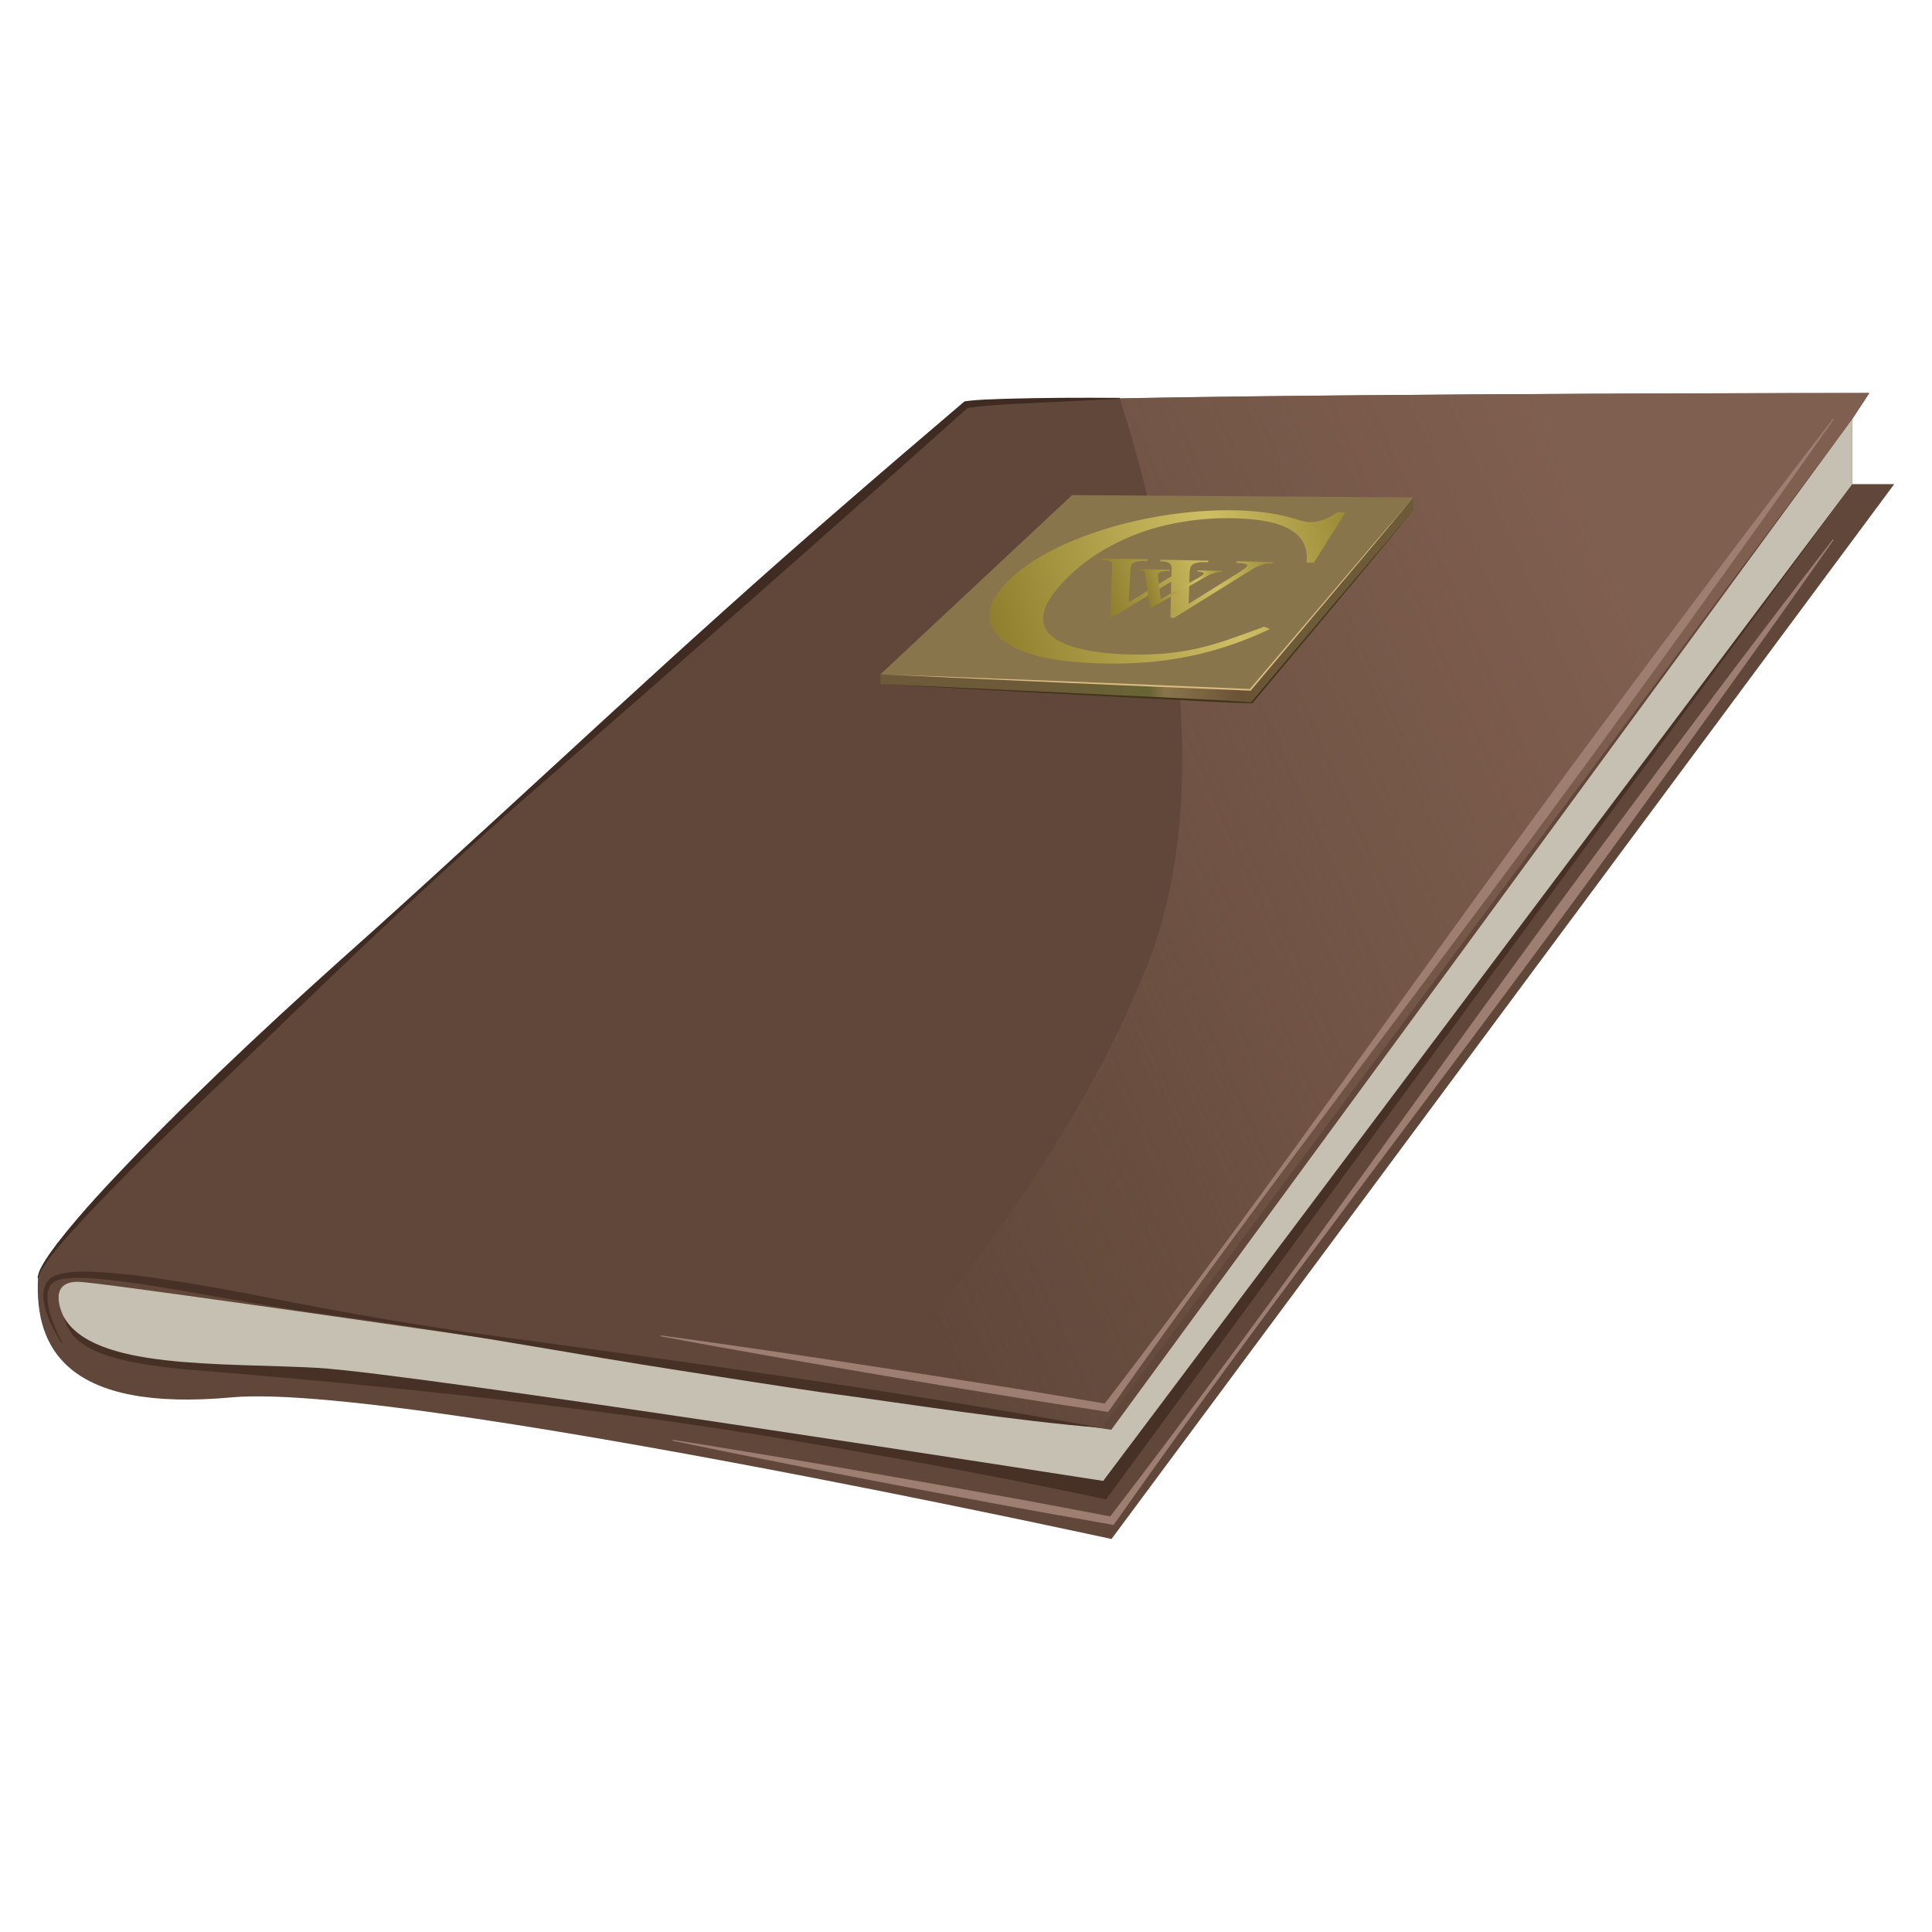 <svg xmlns="http://www.w3.org/2000/svg" xml:space="preserve" id="Layer_1" x="0" y="0" style="enable-background:new 0 0 1000 1000" version="1.1" viewBox="0 0 1000 1000"><style>.st266{fill:#473126}.st273{fill:#9e7e71}</style><path d="M980.45 250.59 575.31 796.58s-69.51-15.2-155.22-31.81C307.96 743.04 168.12 718.9 120 723.27c-84.88 7.72-102.25-25.07-100.32-61.73C21.61 624.88 500 209.46 500 209.46c7.34-1.39 37.64-2.44 79.57-3.27 134.31-2.63 387.96-2.77 387.96-2.77l-8.81 13.5v33.67h21.73z" style="fill:#604739"/><linearGradient id="SVGID_00000114047341105877677240000008119942697525765781_" x1="378.073" x2="1002.648" y1="560.369" y2="282.291" gradientUnits="userSpaceOnUse"><stop offset=".053" style="stop-color:#7f5f4f;stop-opacity:0"/><stop offset=".766" style="stop-color:#7f5f4f"/></linearGradient><path d="M570.16 739.31s-34.6-1.1-120.31-17.71C499 661.78 557.17 590.99 593.64 500c40.08-99.98 4.35-236.59-14.06-293.8 134.31-2.63 387.96-2.77 387.96-2.77l-8.81 13.5" style="fill:url(#SVGID_00000114047341105877677240000008119942697525765781_)"/><path d="M37.45 671.05s-8-2.18-4.54 10.34 12.71 23.4 67.68 27.76S284 724.93 393.94 742.9s178.52 33.2 178.52 33.2l386.27-525.5-15.63 7.91-372.82 501.8-276.48-46.26L104.39 695l-48.98-14.15-17.96-9.8z" class="st266"/><path d="M32.9 681.39s-9.29-17.95 7.43-17.95 534.86 76.61 534.86 76.61l383.54-523.12v33.67L571.01 766.51s-356.57-55.71-406.72-58.5S47.9 709.06 32.9 681.39z" style="fill:#c6c0b3"/><path d="M31.82 695.13c-4.99-7.88-14.17-24.66-6.42-32.87 3.14-2.86 7.7-3.37 11.53-3.8 3.12-.28 6.22-.31 9.31-.24 18.4.55 36.54 3.59 54.66 6.49 17.98 2.92 36.03 6.56 53.91 10.04 29.91 5.74 59.94 10.9 90.08 15.22 108.52 14.7 217.51 29.62 325.3 49.09-47.41-3.9-97.08-12.02-145.08-18.43-20.36-2.95-51.63-7.84-72.27-11.09-54.12-8.36-108.16-18.58-162.42-26.15-10.68-1.51-25.7-3.56-36.21-5.19-30.1-4.46-60-10.72-90.06-14.82-8.97-1.09-17.99-2.27-27-1.86-5.68.32-11.81 1.05-12.47 7.93-.7 8.9 3.59 17.65 7.57 25.43 0-.01-.43.25-.43.25z" class="st266"/><linearGradient id="SVGID_00000083803549554087163110000014806481827659659136_" x1="455.734" x2="731.546" y1="310.614" y2="310.614" gradientUnits="userSpaceOnUse"><stop offset=".292" style="stop-color:#6d5a38"/><stop offset=".505" style="stop-color:#686535"/><stop offset=".535" style="stop-color:#89754c"/><stop offset=".678" style="stop-color:#6a5236"/><stop offset=".769" style="stop-color:#6d5a38"/></linearGradient><path d="m715.53 261.52 16.02-4.04v6.64l-83.67 99.63-192.15-9.66v-5.08z" style="fill:url(#SVGID_00000083803549554087163110000014806481827659659136_)"/><path d="m554.94 256.26-99.21 92.75 191.4 8.05 84.42-99.58z" style="fill:#89754c"/><path d="M455.73 349.01c61.02 2.21 130.59 4.96 191.42 7.62l-.35.15c13.92-16.37 49.98-58.71 63.49-74.53l21.25-24.77-20.95 25.02c-13.23 15.73-49.38 58.56-63.13 74.84l-.14.16-.21-.01c-60.78-2.44-130.45-5.58-191.38-8.48z" style="fill:#dbba82"/><path d="M731.55 264.13c-23.06 27.96-59.83 71.75-83.34 99.91-15.93-.28-32.32-1.53-48.39-2.23-42.77-2.25-101.32-5.26-144.08-7.71 24.01 1.03 72.11 3.28 96.09 4.47 27.77 1.47 69.79 3.02 95.72 4.92 23.66-28.17 60.41-71.65 84-99.36z" style="fill:#42331b"/><path d="M19.44 661.52c.39-3.56 2.42-6.55 4.19-9.54 1.88-2.91 3.93-5.71 6.02-8.46 12.69-16.37 27-31.4 41.32-46.31 38.28-39.51 78.99-77.02 120.1-113.56 81.69-73.53 161.83-149.93 245.07-221.73 20.78-18.08 41.71-35.98 62.69-53.83l.41-.34.44-.07c6.83-.93 13.32-.98 20.11-1.25 19.93-.59 39.85-.63 59.78-.49l.01.5-39.79 1.88c-13.09.75-26.51 1.02-39.45 2.9l.85-.41c-68.27 61.12-147.84 131.1-216.78 191.29C232.8 446.63 182.04 495.09 133 542.5c-34.59 33.44-70.28 65.91-102.11 102.02-2.2 2.63-4.35 5.3-6.34 8.09-1.88 2.78-4.04 5.61-4.62 8.94l-.49-.03z" style="fill:#3f2b21"/><path d="M342.11 691.2c57.59 7.89 115.87 16.83 173.27 25.94 14.42 2.22 43.24 7.1 57.62 9.51l-1.94.8C659.2 612.72 743 491.24 829.24 375.29c39.44-53.13 79.08-106.1 119.48-158.52l.4.3c-37.99 54.19-76.73 107.82-115.68 161.31-84.93 116.86-175.96 233.13-259.15 351.46l-.71.99-1.24-.19c-14.35-2.24-43.35-6.69-57.68-9.09-37.89-6.13-77.25-12.87-115.16-19.48-19.18-3.33-38.34-6.8-57.48-10.37.01 0 .09-.5.09-.5z" class="st273"/><path d="M348.23 745.23c56.81 9 114.27 19.06 170.85 29.27 14.21 2.49 42.63 7.93 56.79 10.62l-1.99.79c87.51-113.85 170.65-234.43 256.24-349.5 39.15-52.72 78.49-105.29 118.59-157.31l.4.3c-37.7 53.78-76.14 107.01-114.79 160.1-84.28 115.98-174.65 231.35-257.19 348.8l-.72 1.01-1.26-.22c-14.15-2.52-42.75-7.52-56.87-10.2-37.35-6.86-76.15-14.35-113.5-21.7-18.9-3.7-37.78-7.54-56.64-11.47l.09-.49z" class="st273"/><linearGradient id="SVGID_00000065049420780734917140000010477417217708391296_" x1="693.15" x2="778.007" y1="226.269" y2="198.698" gradientTransform="rotate(2.292 -1426.215 -2740.834)" gradientUnits="userSpaceOnUse"><stop offset="0" style="stop-color:#907f2e"/><stop offset=".632" style="stop-color:#cfbf64"/><stop offset="1" style="stop-color:#9a8a37"/></linearGradient><path d="m659.39 290.91-.62.79c-.85-.02-1.62 0-2.33.05s-1.4.14-2.06.28c-.67.14-1.33.32-1.99.55-.66.23-1.38.53-2.14.89-.98.47-2.91 1.63-5.8 3.49l-36.72 22.83-1.91-.05.41-18.73-29.88 18.04-1.72-.04 1.01-24.24c.09-1.83.09-2.9 0-3.21-.17-.55-.67-.96-1.52-1.25-.84-.28-2.2-.44-4.07-.48l.67-.78 23.54.49-.66.78-1.13-.02c-1.69-.04-3.11.11-4.25.43-1.15.32-1.92.72-2.33 1.2-.2.24-.38.65-.53 1.23-.15.58-.24 1.32-.27 2.22l-.89 16.39 22.06-13.47.2-4.42c-.07-.53-.2-1-.39-1.41-.19-.41-.51-.75-.95-1.04-.44-.29-1.05-.51-1.83-.67-.77-.16-1.79-.25-3.04-.28l.65-.78 24.77.52-.64.79-1.69-.04c-1.78-.04-3.21.1-4.28.42-1.07.32-1.85.77-2.34 1.36-.59.72-.92 2-.98 3.82l-.46 15.92 25.05-15.61c2.81-1.76 4.48-2.96 5-3.62.53-.67.25-1.15-.85-1.45-1.1-.3-2.68-.47-4.75-.51l.63-.79 19.03.4z" style="fill:url(#SVGID_00000065049420780734917140000010477417217708391296_)"/><linearGradient id="SVGID_00000007413910068560765830000016002548926542899350_" x1="712.258" x2="752.815" y1="221.052" y2="207.874" gradientTransform="rotate(2.292 -1426.215 -2740.834)" gradientUnits="userSpaceOnUse"><stop offset="0" style="stop-color:#907f2e"/><stop offset=".632" style="stop-color:#cfbf64"/><stop offset="1" style="stop-color:#9a8a37"/></linearGradient><path d="m632.85 295.51-.42.52c-.94.06-1.78.15-2.51.27-.74.13-1.43.3-2.08.51-.65.21-1.28.47-1.89.77-.61.3-1.26.65-1.96 1.04l-27.77 15.74-1.15-.03-2.15-16.6c-.11-.87-.24-1.39-.41-1.56-.27-.3-.71-.54-1.3-.71-.6-.18-1.52-.3-2.77-.38l.43-.51 16.96.36-.43.51c-1.02.03-1.86.07-2.52.13-.66.06-1.2.14-1.62.24-.42.1-.74.22-.96.35-.22.13-.41.28-.54.45-.39.47-.52 1.21-.39 2.2l1.48 11.29 18.83-10.71c1.85-1.07 2.94-1.8 3.27-2.21.23-.29.12-.57-.33-.84-.46-.27-1.45-.47-2.99-.6l.42-.52 12.8.29z" style="fill:url(#SVGID_00000007413910068560765830000016002548926542899350_)"/><linearGradient id="SVGID_00000005264962538932680030000004654160636979314827_" x1="636.697" x2="819.619" y1="248.501" y2="189.066" gradientTransform="rotate(2.292 -1426.215 -2740.834)" gradientUnits="userSpaceOnUse"><stop offset="0" style="stop-color:#907f2e"/><stop offset=".632" style="stop-color:#cfbf64"/><stop offset="1" style="stop-color:#9a8a37"/></linearGradient><path d="m696.37 265.22-16.31 26.04-3.84-.08c.45-3.92-.07-7.3-1.55-10.15-1.47-2.85-3.84-5.2-7.1-7.05-3.25-1.85-7.36-3.24-12.32-4.17-4.95-.93-10.72-1.46-17.31-1.58-11.06-.21-21.88.84-32.5 3.16-10.65 2.31-20.69 5.97-30.15 11a100.83 100.83 0 0 0-14.68 9.47c-4.58 3.55-8.8 7.55-12.66 11.99-5.89 6.78-8.55 12.75-7.95 17.91.32 2.62 1.57 4.94 3.76 6.96 2.2 2.02 5.21 3.75 9.02 5.17 3.82 1.42 8.37 2.54 13.64 3.36 5.27.82 11.06 1.31 17.37 1.46 7.16.18 13.59.02 19.31-.48 5.71-.5 11.21-1.36 16.52-2.56 5.3-1.2 10.7-2.75 16.22-4.64 5.51-1.89 11.67-4.11 18.48-6.66l3.05 1.22a196.94 196.94 0 0 1-20.85 8.43c-6.97 2.35-14.04 4.25-21.21 5.71-7.18 1.46-14.52 2.48-22.02 3.07-7.5.59-15.23.78-23.18.58-28.88-.74-47.13-5.94-54.65-15.59-5.56-7.16-4.16-15.39 4.12-24.7 3.97-4.47 9.19-8.78 15.63-12.92 6.42-4.14 14.02-7.93 22.78-11.38 6.12-2.44 12.54-4.61 19.27-6.49 6.71-1.89 13.55-3.46 20.51-4.7 6.95-1.25 13.93-2.17 20.93-2.75 6.99-.59 13.85-.82 20.58-.7 11.92.22 22.6 1.79 32.08 4.7 2.9.93 5.02 1.39 6.35 1.38 2.61.05 5.17-.41 7.7-1.37 2.52-.96 4.75-2.2 6.68-3.73l4.28.09z" style="fill:url(#SVGID_00000005264962538932680030000004654160636979314827_)"/></svg>